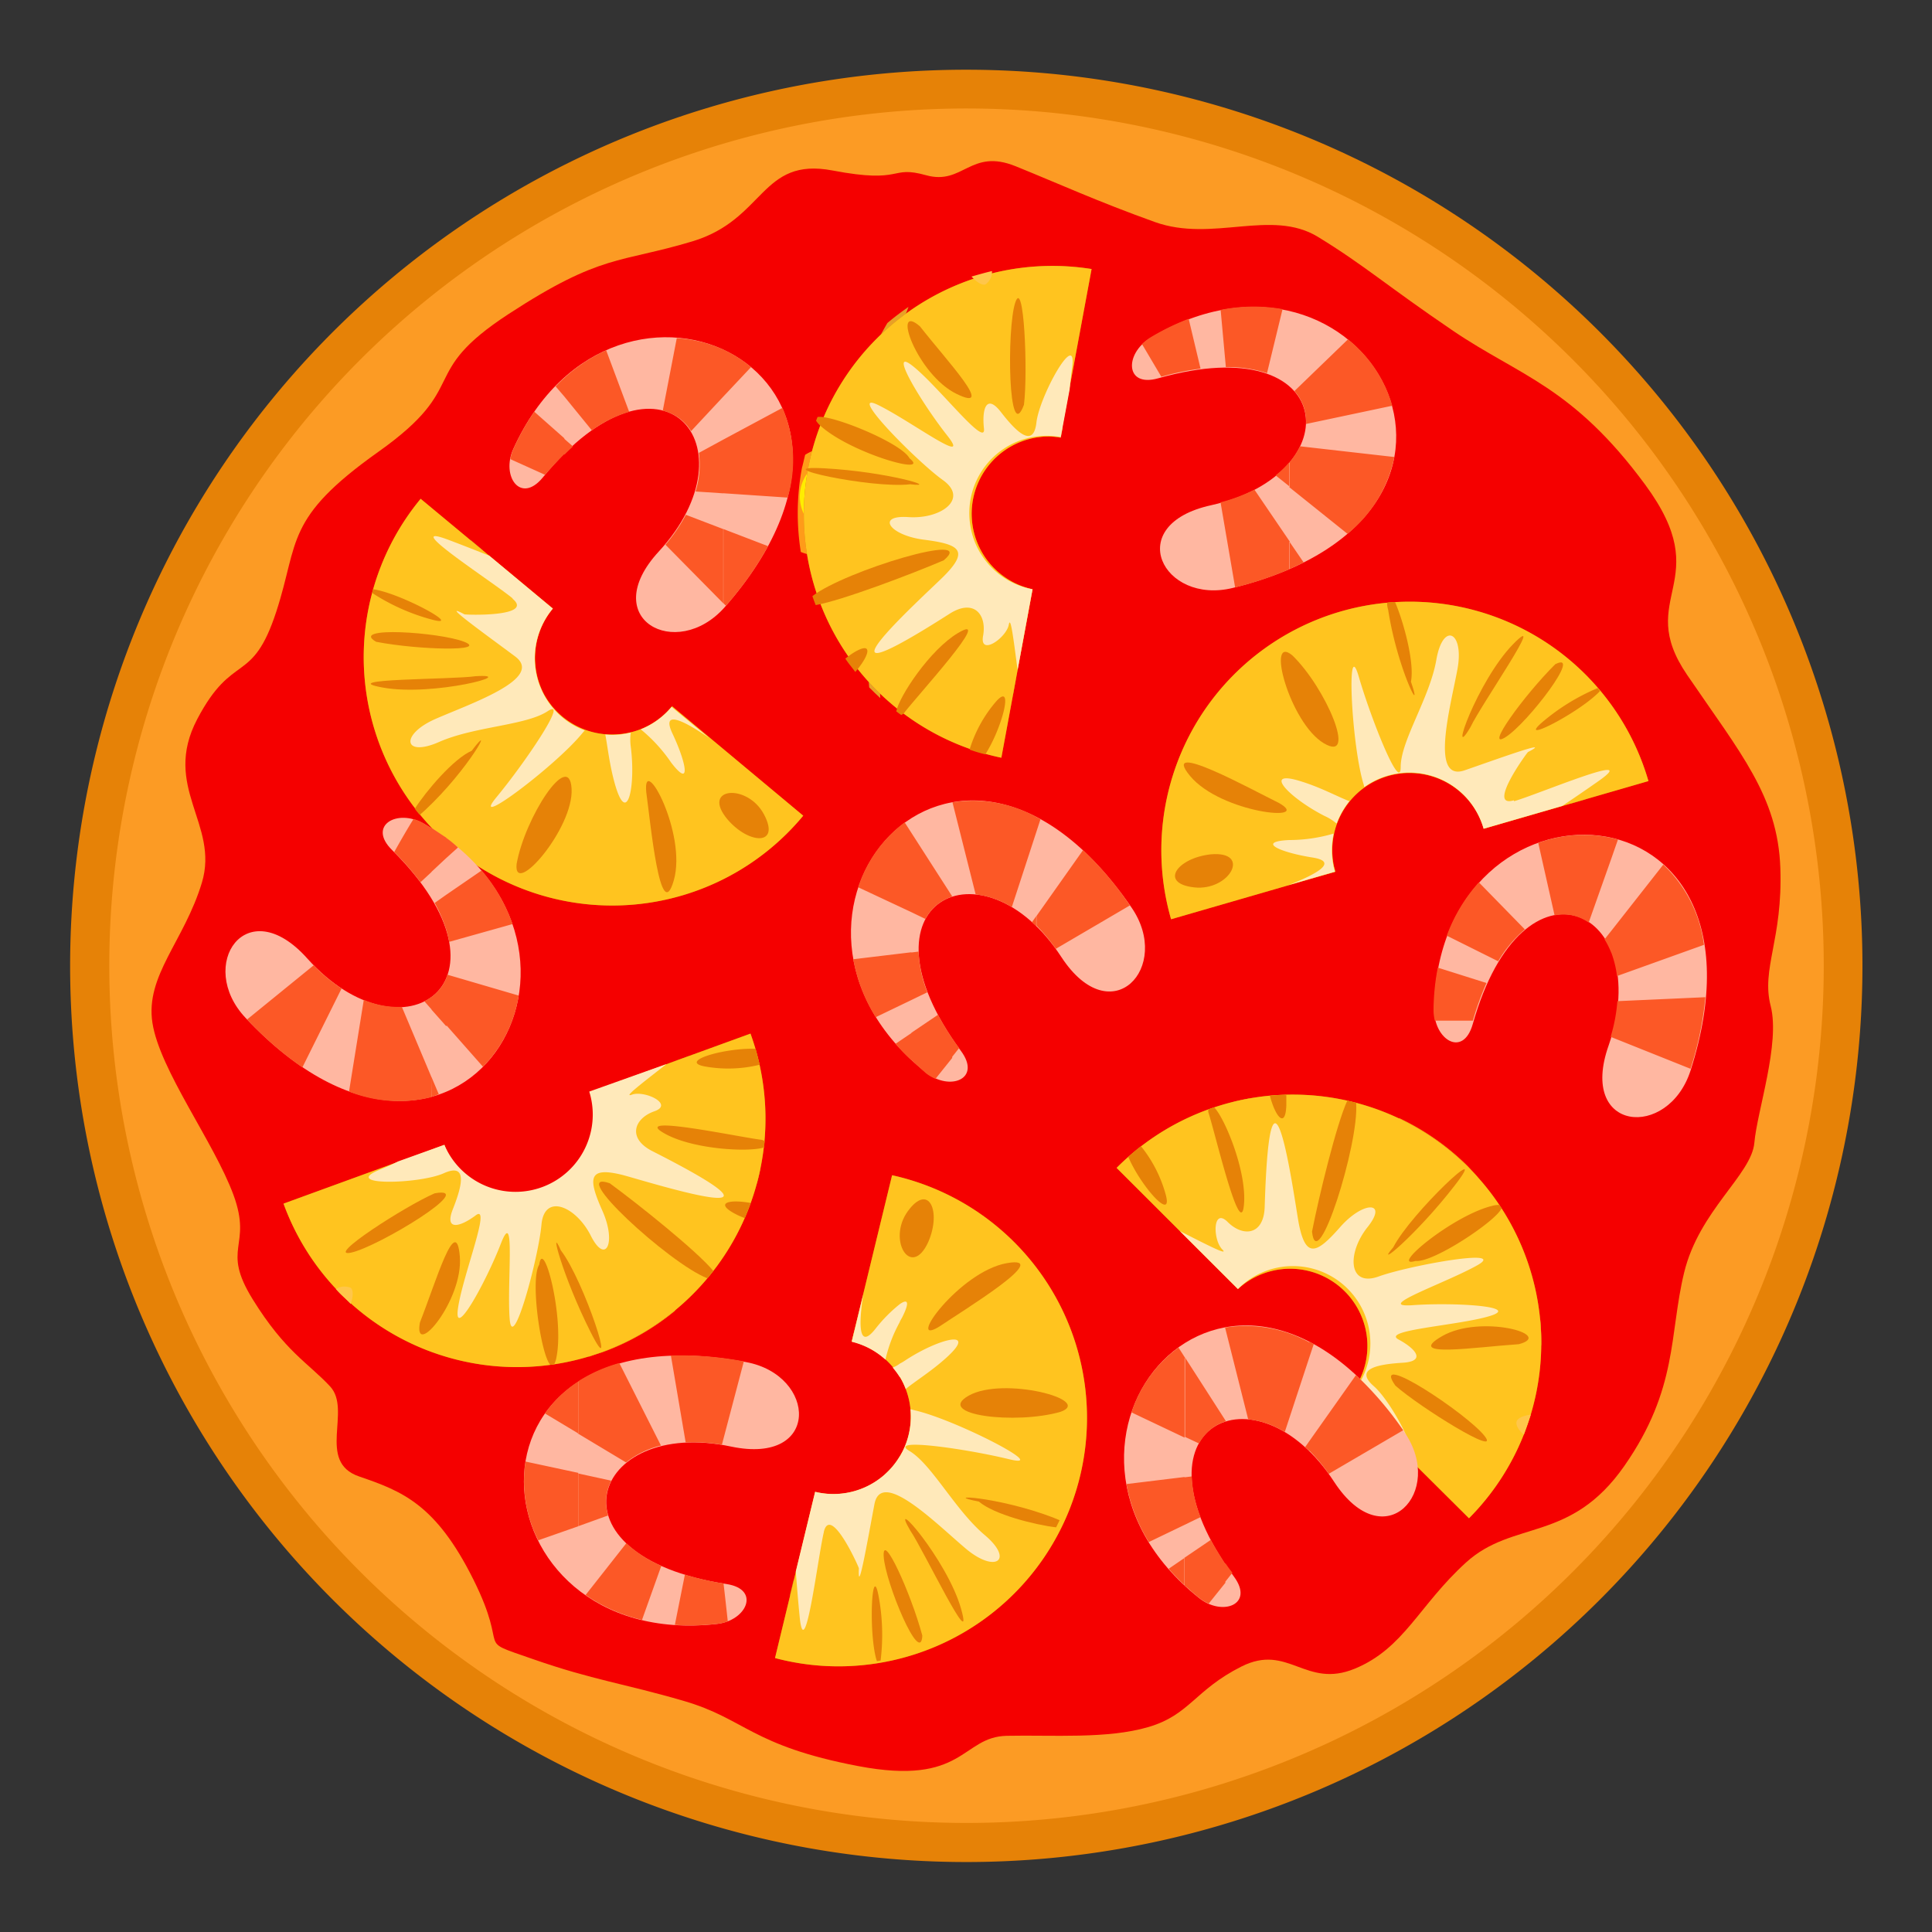 <svg id="Camada_1" data-name="Camada 1" xmlns="http://www.w3.org/2000/svg" viewBox="0 0 200 200"><rect x="0" y="0" width="200" height="200" fill="#333333" stroke="none"/><defs><style>.cls-1{fill:#e68207;}.cls-1,.cls-10,.cls-11,.cls-12,.cls-13,.cls-14,.cls-3,.cls-4,.cls-5,.cls-6,.cls-7,.cls-8,.cls-9{fill-rule:evenodd;}.cls-2{fill:#fc9b24;}.cls-3{fill:#f50000;}.cls-4{fill:#d26824;}.cls-5{fill:#e7a127;}.cls-6{fill:#a14912;}.cls-7{fill:#cf7602;}.cls-8{fill:#ffc41f;}.cls-9{fill:#ffe9ba;}.cls-10{fill:#ff9b19;}.cls-11{fill:#ffed00;}.cls-12{fill:#ffc64a;}.cls-13{fill:#ffb7a1;}.cls-14{fill:#fc5826;}</style></defs><path class="cls-1" d="M192.8,100a92.77,92.77,0,1,1-7.06-35.51A92.79,92.79,0,0,1,192.8,100Z"/><path class="cls-2" d="M138.29,180.05A88.74,88.74,0,1,0,20,138.26,88.74,88.74,0,0,0,138.29,180.05Z"/><path class="cls-3" d="M28.61,63.29c2.36-7.24.82-9.61,10.56-16.52s3.88-8,13.49-14.27,11.44-5.24,19-7.51,7.06-8.76,14.53-7.34,5.84-.58,9.68.49,4.58-2.83,9.27-.93,8.41,3.62,14.4,5.77,12.06-1.41,16.89,1.54,7.12,5.06,14,9.73S162.81,40,170.3,50.16s-1.19,11.57,4.34,19.69,9.4,12.57,9.66,20-2,10.4-1,14.29-1.4,10.85-1.69,14.16-5.71,7-7.27,13.44-.61,12-6.18,20-11.5,5.56-16.39,10-6.41,8.89-11.52,11-6.9-2.66-11.74-.22-5.34,5-9.62,6.26-9.92.81-14.66.91-4.36,5.24-15.41,3.13-11.66-4.88-18-6.73-9.37-2.15-15.65-4.34-2.27-.43-6.17-8.25-7.4-9.14-11.83-10.66-.72-6.87-3-9.32-4.64-3.58-8-9,0-5.38-2-10.82-7.63-12.91-8.39-17.81,3.29-8.46,5.12-14.52-4.18-9.89-.48-16.93S26.1,71,28.61,63.29Z"/><path class="cls-4" d="M85.77,167.35c-.4.45-2.16.12-3-.73a4.11,4.11,0,0,1-1-1.53l.36-1.48a3.87,3.87,0,0,1,2.63.91C85.46,165.1,86.23,166.83,85.77,167.35Z"/><path class="cls-4" d="M96,152.26c-.1.59-1.77,1.25-2.94,1a4.12,4.12,0,0,1-1.45-.65,7.77,7.77,0,0,0,1.74-2.24h.31C94.57,150.52,96.15,151.57,96,152.26Z"/><path class="cls-4" d="M95.59,135.38c.21.56-.9,2-2,2.33s-2.64.2-3-.47.94-1.88,2-2.3C93.45,134.62,95.35,134.73,95.59,135.38Z"/><path class="cls-5" d="M88.17,138.86l.45.12c.9-.33,1.06-.71-.2-1.15Z"/><path class="cls-6" d="M97.33,134c-.07-.26.51-.86,1-1s1.22,0,1.33.26-.52.82-1,1S97.41,134.28,97.33,134Z"/><path class="cls-7" d="M80.23,171.64l4.16-17.2a8,8,0,0,0,9.67-5.89,8,8,0,0,0-5.89-9.68l4.18-17.21a25.72,25.72,0,0,1-2,50.59A25.55,25.55,0,0,1,80.23,171.64Z"/><path class="cls-8" d="M80.23,171.64l4.16-17.2a8,8,0,0,0,9.67-5.89,8,8,0,0,0-5.89-9.68l4.18-17.21a25.72,25.72,0,0,1-2,50.59A25.55,25.55,0,0,1,80.23,171.64Z"/><path class="cls-9" d="M93.15,150.76a8,8,0,0,0,1.1-4.88l.5.13c4.29,1,14.2,6.14,9.72,5.05s-12.67-2.26-10.33-.86,4.71,6.1,7.8,8.71,1.09,4-2,1.37c-1.88-1.59-4.71-4.33-6.8-5.38v-4.14Zm0-8.23v-1.37a5.08,5.08,0,0,0,.59-.35c3.44-2.26,7.62-3.31,4.18-.22-1.53,1.38-3.18,2.39-4.16,3.2A7.32,7.32,0,0,0,93.15,142.53Zm0-5.72V135c.79-.55,1.09-.3.22,1.42C93.3,136.53,93.23,136.67,93.15,136.81Zm-7.86,21.77c-.62,2.53-2,14.18-2.52,8.68-.16-1.61-.28-3.19-.39-4.59l2-8.24a8,8,0,0,0,8.76-3.67v4.14c-1.32-.67-2.35-.64-2.62.82-.71,3.76-1.74,9.7-1.61,6.63,0-.13-2.93-6.65-3.63-3.77ZM93.15,135v1.85a14.76,14.76,0,0,0-1.49,3.9,8,8,0,0,0-3.49-1.85L89.36,134c-.49,3.24-.46,5.72,1.24,3.59A15.36,15.36,0,0,1,93.15,135Zm0,6.2v1.37a8.9,8.9,0,0,0-.74-1A2.7,2.7,0,0,0,93.15,141.16Z"/><path class="cls-1" d="M95.48,169.32c-1.19-4.42-4.16-10.92-4-8.2S95.31,172.58,95.48,169.32Z"/><path class="cls-1" d="M109.79,146.15c-4.67,1.35-13.09.33-9.5-1.68S113.23,144.92,109.79,146.15Z"/><path class="cls-1" d="M97.23,137.33c2.47-1.67,11.92-7.43,7-6.57S93.63,139.54,97.23,137.33Z"/><path class="cls-1" d="M90.93,165.11a21.79,21.79,0,0,1,.23,6.79l-.38.07a4.61,4.61,0,0,1-.15-.53C89.93,168.38,90.28,161.86,90.93,165.11Z"/><path class="cls-1" d="M101.33,155.44c1.55,1.33,5.78,2.41,8,2.67l.36-.74-.68-.28C103.13,154.86,97.23,154.66,101.33,155.44Z"/><path class="cls-1" d="M96.09,128.58c1.39-3.18.06-6.18-2.11-3.2S94.32,132.44,96.09,128.58Z"/><path class="cls-1" d="M94.23,158.44c1.37,2,6.7,13.2,5.26,8.1S91.88,154.44,94.23,158.44Z"/><path class="cls-4" d="M71.36,109.3a1.3,1.3,0,0,1-.47.49,1.4,1.4,0,0,1-.63.22.53.53,0,0,1-.34-.19Z"/><path class="cls-5" d="M61.05,118.53c.1,2.84-.49,4.79-1.87,2.93A8,8,0,0,0,61.05,118.53Z"/><path class="cls-5" d="M52,138.18a51.47,51.47,0,0,0-9.6.78A25.49,25.49,0,0,0,44.88,140C49.23,140,55.32,139.18,52,138.18Z"/><path class="cls-5" d="M52.45,125.3c-.4-.45-1-1.17-1.68-2a8,8,0,0,1-2.92-1.86A7.88,7.88,0,0,1,46,118.52l-1,.36a.44.44,0,0,0,.08.3C46.54,124,55.09,128.64,52.45,125.3Z"/><path class="cls-5" d="M70,119.07c2-2.94,2.22-13.8.71-7.8S69.66,123.28,70,119.07Z"/><path class="cls-5" d="M43.9,127.54c-3.32-1-6.14.69-2.91,2.48S48,128.82,43.9,127.54Z"/><path class="cls-5" d="M73.81,125.78c.69-.62,2.66-2,4.55-3.3.14-.52.26-1,.37-1.56C74.52,123.65,70.66,128.12,73.81,125.78Z"/><path class="cls-10" d="M61,140.44a5.46,5.46,0,0,1-2.86-6.07c.76-2.86,4-4.49,7.19-3.64a6,6,0,0,1,4.58,4.94A25.33,25.33,0,0,1,62.32,140C61.87,140.13,61.42,140.27,61,140.44Z"/><path class="cls-11" d="M67,135.65a4.15,4.15,0,0,1-1.07,2.25,4.2,4.2,0,0,1-2.16,1.25,4.13,4.13,0,0,1-2.48-.2,4.19,4.19,0,0,1,.15-7.83,4.15,4.15,0,0,1,2.49-.11A4,4,0,0,1,67,135.65Z"/><path class="cls-7" d="M77.69,107a25.72,25.72,0,1,1-48.34,17.6L46,118.53a8,8,0,0,0,15.06-5.48Z"/><path class="cls-8" d="M77.69,107a25.72,25.72,0,1,1-48.34,17.6L46,118.53a8,8,0,0,0,15.06-5.48Z"/><path class="cls-9" d="M69,110.15c-2.68,2.09-4.53,3.51-3.59,3.17,1.32-.48,4.4,1,2.33,1.72s-2.86,2.78-.2,4.13c17.49,8.88-1.32,2.89-3.18,2.44-3.51-.86-3.48.41-2,3.73s.34,5.64-1.2,2.58-4.82-4.44-5.11-1.13-3,13.47-3.29,9.73.63-11.76-.91-7.78-4.92,10.1-4.44,6.7,3.51-10.88,1.84-9.63-3.26,1.61-2.37-.64,1.64-4.87-.93-3.72-10.63,1.31-6.74-.32c.7-.29,1.39-.59,2-.9L46,118.51A8,8,0,0,0,61,113Z"/><path class="cls-12" d="M34.77,133.44a1.67,1.67,0,0,1,.75-.25,1.73,1.73,0,0,1,.78.12c.29.21.27.93,0,1.67C35.8,134.44,35.23,134,34.77,133.44Z"/><path class="cls-1" d="M78.23,108.57c-3.25-.11-8,1.29-5.31,1.82a13.67,13.67,0,0,0,5.73-.17Z"/><path class="cls-1" d="M63.12,122.49c3,2.2,9,7,10.72,9.07l-.59.75h-.07C69.23,130.74,58.59,120.94,63.12,122.49Z"/><path class="cls-1" d="M45,123.53c-3.13,1.36-11.43,6.73-8.65,6.14S49.62,122.71,45,123.53Z"/><path class="cls-1" d="M55.82,130.92c.42-2.94,2.62,5.45,1.78,9.6a2.46,2.46,0,0,1-.23.71l-.4.06C56,140.28,54.85,132.44,55.82,130.92Z"/><path class="cls-1" d="M43.47,136.9c1.67-4.23,3.75-11.4,4.13-6.84S42.75,140.8,43.47,136.9Z"/><path class="cls-1" d="M58.06,129.44c2.44,3.17,6,14.24,3.09,8.48S56.77,126.51,58.06,129.44Z"/><path class="cls-1" d="M78.89,118c-2.23-.25-14-2.79-10-.61,3,1.63,8.74,1.9,10.23,1.38a1.94,1.94,0,0,1,.07-.63Z"/><path class="cls-1" d="M77.71,124.53c-2.29-.41-3.74,0-1.6,1.13a7.4,7.4,0,0,0,1,.44C77.31,125.58,77.52,125.06,77.71,124.53Z"/><path class="cls-4" d="M45,58.53c-.22-.56.85-2,2-2.39a4.22,4.22,0,0,1,1.8-.19l1.18,1a3.87,3.87,0,0,1-2,2C47.13,59.23,45.23,59.17,45,58.53Z"/><path class="cls-4" d="M54,74.36c-.49-.35-.34-2.14.41-3.07a4.06,4.06,0,0,1,1.22-1,7.58,7.58,0,0,0,1.25,2.55,2.33,2.33,0,0,1-.17.26C56.23,73.81,54.59,74.77,54,74.36Z"/><path class="cls-4" d="M69.39,81.37c-.6-.06-1.37-1.68-1.2-2.86s1-2.46,1.73-2.45,1.27,1.67,1.17,2.84C71,79.78,70.08,81.44,69.39,81.37Z"/><path class="cls-5" d="M69.52,73.18l-.31.35c-.09,1,.18,1.26,1.12.32Z"/><path class="cls-6" d="M69.88,83.54c.26,0,.55.84.44,1.39S69.83,86,69.51,86s-.51-.83-.44-1.37S69.58,83.49,69.88,83.54Z"/><path class="cls-7" d="M43.55,51.64,57.23,63a8.09,8.09,0,0,0-1.49,2.75,8,8,0,0,0-.32,3.11,8.08,8.08,0,0,0,.89,3A8,8,0,0,0,64.14,76a7.85,7.85,0,0,0,3-.89,8,8,0,0,0,2.43-2L83.15,84.44a25.68,25.68,0,0,1-17.41,9.19,25.72,25.72,0,0,1-22.19-42Z"/><path class="cls-8" d="M43.55,51.64,57.23,63a8.09,8.09,0,0,0-1.49,2.75,8,8,0,0,0-.32,3.11,8.08,8.08,0,0,0,.89,3A8,8,0,0,0,64.14,76a7.85,7.85,0,0,0,3-.89,8,8,0,0,0,2.43-2L83.15,84.44a25.68,25.68,0,0,1-17.41,9.19,25.72,25.72,0,0,1-22.19-42Z"/><path class="cls-9" d="M53.06,61.94c-2-1.67-11.86-8-6.7-6.08,1.52.57,3,1.16,4.3,1.67L57.23,63a7.9,7.9,0,0,0-1.5,2.74,8,8,0,0,0-.34,3.11,8,8,0,0,0,2.84,5.43,8,8,0,0,0,2.3,1.33L60.2,76c-2.82,3.4-11.74,10.07-8.8,6.52s7.58-10.4,5.3-8.9-7.55,1.56-11.25,3.19-4.06-.77-.36-2.39,11.29-4.19,8.23-6.47-8-5.82-5.25-4.36c.11.07,7.26.29,5-1.6ZM73.39,76.38c-2.71-1.86-4.94-2.92-3.78-.45,1.42,3,2,5.8-.14,3a16.25,16.25,0,0,0-3.14-3.43,8.07,8.07,0,0,0,3.19-2.32Zm-8.09-.55a5.31,5.31,0,0,0,0,1.49c.52,4.09-.37,8.3-1.64,3.86-.57-2-.76-3.91-1-5.14A7.63,7.63,0,0,0,65.3,75.83Z"/><path class="cls-1" d="M38.94,66.44c4.5.86,11.64,1,9.12,0S36.08,64.8,38.94,66.44Z"/><path class="cls-1" d="M53.48,89.44c.84-4.78,5.45-11.91,5.69-7.8S53.11,93,53.48,89.44Z"/><path class="cls-1" d="M66.9,82c.42,3,1.45,14,2.85,9.14S66.51,77.78,66.9,82Z"/><path class="cls-1" d="M44.71,64.14a21.46,21.46,0,0,1-6.2-2.77l.1-.37a3.33,3.33,0,0,1,.55.1C42.23,61.81,47.93,65,44.71,64.14Z"/><path class="cls-1" d="M48.83,77.72c-1.87.81-4.7,4.14-5.89,6,.16.21.33.43.51.64l.54-.48C48.58,79.6,51.37,74.35,48.83,77.72Z"/><path class="cls-1" d="M75.29,84.8c2.24,2.64,5.53,2.77,3.8-.49S72.55,81.5,75.29,84.8Z"/><path class="cls-1" d="M49.23,70c-2.39.36-14.8.24-9.58,1.18S53.93,69.7,49.23,70Z"/><path class="cls-4" d="M104.89,71.82a1.41,1.41,0,0,1-.19-.64,1.5,1.5,0,0,1,.13-.66.54.54,0,0,1,.33-.2Z"/><path class="cls-5" d="M102.17,58.25c-2.5-1.36-3.88-2.85-1.58-3.1A7.88,7.88,0,0,0,102.17,58.25Z"/><path class="cls-5" d="M89.86,40.44a50.56,50.56,0,0,0,4.19-8.67,27.49,27.49,0,0,0-2.19,1.67C89.66,37.21,87.29,42.84,89.86,40.44Z"/><path class="cls-5" d="M100.7,47.44l2.57-.44a8,8,0,0,1,3.08-1.56,8.08,8.08,0,0,1,3.46-.12l.19-1-.29-.08C104.82,43,96.48,48,100.7,47.44Z"/><path class="cls-5" d="M97.23,65.64c1.53,3.18,10.76,8.92,6.35,4.57S93.71,63.26,97.23,65.64Z"/><path class="cls-5" d="M103.11,38.91c2.54-2.36,2.52-5.65-.66-3.78S99.93,41.78,103.11,38.91Z"/><path class="cls-5" d="M89.44,65.56c.18.91.35,3.3.54,5.6.37.38.76.75,1.15,1.11C90.92,67.26,89,61.67,89.44,65.56Z"/><path class="cls-10" d="M83.35,47.08A5.5,5.5,0,0,1,90,47.7c2.07,2.11,1.84,5.71-.52,8a6,6,0,0,1-6.58,1.44,25.54,25.54,0,0,1,.12-8.72C83.14,48,83.23,47.54,83.35,47.08Z"/><path class="cls-11" d="M84.4,54.67A4.15,4.15,0,0,1,83,50.12a4.21,4.21,0,0,1,1.43-2,4.19,4.19,0,0,1,6.39,1.63A4.2,4.2,0,0,1,90,54.38a4,4,0,0,1-5.56.29Z"/><path class="cls-7" d="M103.66,78.44A25.73,25.73,0,0,1,113,27.85l-3.23,17.42A8,8,0,0,0,106.89,61Z"/><path class="cls-8" d="M103.66,78.44A25.73,25.73,0,0,1,113,27.85l-3.23,17.42A8,8,0,0,0,106.89,61Z"/><path class="cls-9" d="M105.34,69.37c-.44-3.37-.73-5.68-.91-4.7-.26,1.38-3.06,3.31-2.66,1.14s-.94-3.88-3.46-2.28c-16.53,10.56-1.82-2.6-.49-4,2.53-2.59,1.42-3.2-2.17-3.66s-5-2.57-1.61-2.34,6.27-1.9,3.57-3.83-10.09-9.42-6.72-7.78,9.81,6.51,7.17,3.17-6.24-9.32-3.57-7.2,7.6,8.56,7.37,6.48.27-3.63,1.75-1.72,3.36,3.89,3.68,1.09,4.27-9.82,3.69-5.64c-.1.75-.19,1.5-.25,2.21l-.92,4.94a8,8,0,0,0-9.29,9.54,7.72,7.72,0,0,0,1.23,2.87A8,8,0,0,0,106.89,61Z"/><path class="cls-12" d="M102.69,28.06a1.73,1.73,0,0,1-.16.78,1.64,1.64,0,0,1-.51.6c-.33.14-.93-.24-1.45-.81C101.23,28.44,102,28.22,102.69,28.06Z"/><path class="cls-1" d="M102,78.09c1.75-2.74,3-7.57,1.13-5.49a13.8,13.8,0,0,0-2.76,5A16,16,0,0,0,102,78.09Z"/><path class="cls-1" d="M97.7,58c-3.41,1.46-10.58,4.17-13.26,4.64-.12-.3-.23-.6-.33-.89l0-.05C87.51,59.08,101.34,54.91,97.7,58Z"/><path class="cls-1" d="M106,41.9c.42-3.39,0-13.27-.9-10.58S104.37,46.29,106,41.9Z"/><path class="cls-1" d="M94.15,47.44c2.31,1.86-6-.5-9.18-3.33a2.63,2.63,0,0,1-.49-.56l.15-.38C86,42.88,93.31,45.83,94.15,47.44Z"/><path class="cls-1" d="M95.23,33.78c2.8,3.58,7.92,9,3.8,7S92.23,31.19,95.23,33.78Z"/><path class="cls-1" d="M94.23,50.13c-4,.49-15.34-2-8.88-1.65S97.46,50.52,94.23,50.13Z"/><path class="cls-1" d="M93.54,73.87c1.35-1.79,9.53-10.68,5.63-8.34-2.93,1.75-6.08,6.56-6.39,8.11.17.13.34.26.52.38Z"/><path class="cls-1" d="M88.54,69.56c1.52-1.77,1.87-3.24-.17-2a9,9,0,0,0-.86.62C87.83,68.68,88.23,69.13,88.54,69.56Z"/><path class="cls-4" d="M164.11,78.16c.59.13,1.18,1.82.87,3a4.21,4.21,0,0,1-.86,1.6l-1.46.42a3.84,3.84,0,0,1-.52-2.73C162.32,79.56,163.43,78,164.11,78.16Z"/><path class="cls-4" d="M145.92,76.76c.56-.2,2,.92,2.31,2.06a4.46,4.46,0,0,1,.16,1.58,8.38,8.38,0,0,0-2.81-.39c0-.1-.09-.19-.13-.29C145.14,78.89,145.23,77,145.92,76.76Z"/><path class="cls-4" d="M131.49,85.52c.39-.45,2.16-.19,3,.62s1.48,2.2,1.06,2.8-2.1.12-3-.62C131.89,87.76,131,86.06,131.49,85.52Z"/><path class="cls-5" d="M138.23,90.24a2.78,2.78,0,0,0-.11-.46c-.74-.61-1.15-.56-.9.75Z"/><path class="cls-6" d="M129.42,84.71c-.19.18-1,0-1.4-.41s-.64-1-.43-1.28,1,0,1.37.41S129.63,84.49,129.42,84.71Z"/><path class="cls-7" d="M170.6,80.87l-17,4.92a8,8,0,0,0-15.37,4.45l-17,4.92a25.78,25.78,0,0,1,2.18-19.56,25.72,25.72,0,0,1,47.24,5.27Z"/><path class="cls-8" d="M170.6,80.87l-17,4.92a8,8,0,0,0-15.37,4.45l-17,4.92a25.78,25.78,0,0,1,2.18-19.56,25.72,25.72,0,0,1,47.24,5.27Z"/><path class="cls-9" d="M156.74,82.94c2.51-.72,13.3-5.31,8.79-2.12-1.32.93-2.63,1.82-3.8,2.61l-8.15,2.36a8.09,8.09,0,0,0-1.87-3.31,8,8,0,0,0-10.48-1,4.43,4.43,0,0,0-.13-.49c-1.22-4.24-1.73-15.38-.44-10.94S145,82.12,145,79.39s3-7.12,3.69-11.09,2.91-2.93,2.18,1S148,81,151.63,79.74s9.28-3.31,6.55-1.89c-.11.06-4.31,5.84-1.47,5Zm-23.37,8.69c3.06-1.19,5.19-2.44,2.5-2.86-3.29-.52-5.91-1.64-2.41-1.81a16.25,16.25,0,0,0,4.6-.67,8.12,8.12,0,0,0,.13,3.95l-4.83,1.39Zm5-6.37a8.1,8.1,0,0,1,1.32-2.32c-1.18-.45-2.88-1.38-4.84-2-4.39-1.44-1.4,1.66,2.27,3.53A5.08,5.08,0,0,1,138.37,85.26Z"/><path class="cls-1" d="M161,68.76c-3.25,3.23-7.42,9-5.13,7.54S163.91,67.29,161,68.76Z"/><path class="cls-1" d="M133.79,67.85c3.48,3.38,6.79,11.2,3.25,9.09S131,65.52,133.79,67.85Z"/><path class="cls-1" d="M132.35,83.1c-2.68-1.31-12.37-6.66-9.16-2.78S136.08,85.16,132.35,83.1Z"/><path class="cls-1" d="M159.61,74.8a22,22,0,0,1,5.78-3.57l.25.29a3.59,3.59,0,0,1-.39.39C162.94,74.05,157.11,77,159.61,74.8Z"/><path class="cls-1" d="M146.06,70.57c.39-2-.77-6.21-1.64-8.24a3.78,3.78,0,0,0-.82.06,2,2,0,0,0,.1.72C144.65,69.31,147.42,74.56,146.06,70.57Z"/><path class="cls-1" d="M125.34,88.44c-3.45.37-5.4,3-1.73,3.42S129.61,88.07,125.34,88.44Z"/><path class="cls-1" d="M152.23,75.26c1-2.18,8.12-12.37,4.41-8.58S149.84,79.3,152.23,75.26Z"/><path class="cls-4" d="M120.37,125.65a1.48,1.48,0,0,1,.64.22,1.51,1.51,0,0,1,.47.47.53.53,0,0,1,0,.39Z"/><path class="cls-5" d="M133.11,131.06c2.53-1.3,4.54-1.59,3.45.44A8.26,8.26,0,0,0,133.11,131.06Z"/><path class="cls-5" d="M154.76,130.94a50.42,50.42,0,0,0,4.79,8.35,22.66,22.66,0,0,0-.11-2.73C157.54,132.6,154.23,127.44,154.76,130.94Z"/><path class="cls-5" d="M142.9,136c-.25.56-.64,1.4-1.09,2.37a8,8,0,0,1-2.3,6.35l.75.75.23-.2C144.23,141.86,144.8,132.15,142.9,136Z"/><path class="cls-5" d="M129.81,122.78c-3.49-.53-13.43,3.85-7.36,2.67S133.74,121.25,129.81,122.78Z"/><path class="cls-5" d="M148.55,142.75c.51,3.42,3.24,5.26,3.49,1.58S148,138.5,148.55,142.75Z"/><path class="cls-5" d="M134.23,116.44c-.86-.37-2.93-1.57-4.93-2.72-.53.09-1,.2-1.57.33C132,116.69,137.7,118.28,134.23,116.44Z"/><path class="cls-10" d="M152.94,121.82a5.48,5.48,0,0,1-4.28,5.17c-2.91.53-5.75-1.69-6.35-5a6,6,0,0,1,2.53-6.25,25.71,25.71,0,0,1,7.13,5C152.3,121.13,152.63,121.44,152.94,121.82Z"/><path class="cls-11" d="M146.08,118.44a4.18,4.18,0,0,1,4.81,6.18,4.1,4.1,0,0,1-1.87,1.65,4.19,4.19,0,0,1-2.47.3,4.25,4.25,0,0,1-2.21-1.17,4.15,4.15,0,0,1-1.15-2.21,3.93,3.93,0,0,1,2.89-4.75Z"/><path class="cls-7" d="M115.59,120.9a25.72,25.72,0,0,1,36.48,36.27l-12.56-12.49a8,8,0,0,0-11.36-11.24Z"/><path class="cls-8" d="M115.59,120.9a25.72,25.72,0,0,1,36.48,36.27l-12.56-12.49a8,8,0,0,0-11.36-11.24Z"/><path class="cls-9" d="M122.14,127.44c3,1.53,5.1,2.6,4.39,1.9-1-1-1-4.4.56-2.84s3.74,1.41,3.83-1.57c.6-19.61,3.17,0,3.55,1.83.72,3.55,1.86,3,4.26.27s5-2.71,2.84,0-2,6.25,1.15,5.11,13.47-3,10.21-1.16-10.91,4.43-6.66,4.13,11.21.11,8,1.11-11.34,1.45-9.5,2.44,2.85,2.26.44,2.41-5.11.58-3,2.42,5.7,9.07,2.57,6.24c-.56-.51-1.12-1-1.68-1.46l-3.56-3.55a8,8,0,0,0-11.39-11.28Z"/><path class="cls-12" d="M157.75,148.52c-.5-.43-.84-.92-.76-1.33s.72-.64,1.48-.75C158.23,147.14,158,147.83,157.75,148.52Z"/><path class="cls-1" d="M116.8,119.76c1.28,3,4.58,6.72,3.9,4a13.74,13.74,0,0,0-2.59-5.11C117.66,119,117.23,119.38,116.8,119.76Z"/><path class="cls-1" d="M135.82,127.5c.71-3.64,2.52-11.09,3.65-13.56l.92.22v.07C140.69,118.44,136.33,132.26,135.82,127.5Z"/><path class="cls-1" d="M144.45,143.44c2.56,2.26,11,7.49,9.24,5.22S141.75,139.62,144.45,143.44Z"/><path class="cls-1" d="M146.54,130.53c-2.83.86,3.82-4.7,7.93-5.7a2.37,2.37,0,0,1,.75-.09c.07.11.15.22.22.34C154.93,126.36,148.35,130.75,146.54,130.53Z"/><path class="cls-1" d="M157.23,139.15c-4.54.3-11.91,1.46-7.95-.83S161,138.15,157.23,139.15Z"/><path class="cls-1" d="M144.23,129.12c1.83-3.56,10.33-11.53,6.37-6.41S142.15,131.53,144.23,129.12Z"/><path class="cls-1" d="M125.08,115.12c.71,2.13,3.44,13.9,3.71,9.36.2-3.41-2-8.72-3.1-9.85l-.6.21A1.34,1.34,0,0,0,125.08,115.12Z"/><path class="cls-1" d="M131.46,113.44c.6,2.26,1.61,3.38,1.7,1v-1.07A9.52,9.52,0,0,0,131.46,113.44Z"/><path class="cls-13" d="M117.13,93.94c-18.3-26.64-41.36,1.11-21.24,17.11,2.42,1.93,5.74.67,3.6-2.24C88,93.25,101.75,86.6,109.87,99.07,115.06,107,121.39,100.11,117.13,93.94Z"/><path class="cls-14" d="M117,93.78A35,35,0,0,0,112.12,88l-4.82,6.82v1a19.14,19.14,0,0,1,2,2.4l7.68-4.5Zm-9.73-7.62V84.57c.15.08.3.15.44.24Zm0,8.68-.44.62.44.42v-1Zm0-10.27v1.59l-2.53,7.75A9,9,0,0,0,101,92.59L98.6,83.06a13.63,13.63,0,0,1,8.7,1.52Zm-8.7,24.91v-2a12.2,12.2,0,0,0,.73,1l-.73.92Zm0-16.66a4.77,4.77,0,0,0-2.77,2.31l-1.45-.7V86.22l4.22,6.57Zm0,14.7v2l-1.73,2.16a4.39,4.39,0,0,1-1-.59c-.49-.44-1-.89-1.49-1.36v-2.82l2.75-1.86c.42.79.92,1.61,1.49,2.47Zm-4.22-4V98.6l.74-.09a12.9,12.9,0,0,0,.91,4.21Zm0-17.24v8.15l-5.51-2.58a13.66,13.66,0,0,1,4.81-6.72l.7,1.09Zm0,12.32v4.92l-3.7,1.78a17,17,0,0,1-2.32-6l6-.72Zm0,8.34v2.82a20.39,20.39,0,0,1-1.65-1.7Z"/><path class="cls-13" d="M127.63,60.86C159,53.08,141.12,21.75,119.07,35c-2.65,1.59-2.64,5.15.83,4.16,18.61-5.29,20,9.91,5.48,13.14C116.13,54.32,120.37,62.66,127.63,60.86Z"/><path class="cls-14" d="M133.48,58.91q.77-.33,1.47-.69l-1.47-2.15Zm0-8.46V47.86a7.68,7.68,0,0,0,1.09-1.66l9.77,1.11a13.71,13.71,0,0,1-4.85,7.95l-6-4.81ZM144.13,42a13.58,13.58,0,0,0-4.59-6.87L134,40.48a4.73,4.73,0,0,1,1.2,3.41ZM127.86,60.81a36.54,36.54,0,0,0,5.66-1.9V56.07l-3.66-5.38A17.76,17.76,0,0,1,126.35,52Zm5.66-13v2.57l-1.47-1.17a10.38,10.38,0,0,0,1.47-1.42ZM132.77,32a17.27,17.27,0,0,0-6.41.08L126.9,38a12.8,12.8,0,0,1,4.26.63Zm-9.72,1a24.74,24.74,0,0,0-3.94,1.92,5,5,0,0,0-.89.7l2,3.38a28.13,28.13,0,0,1,4.06-.84Z"/><path class="cls-13" d="M175,110.84c9.84-30.79-26.22-32-26.54-6.31,0,3.1,3,5,4,1.48,5.25-18.62,18.94-11.83,14.06,2.23C163.36,117.19,172.68,118,175,110.84Z"/><path class="cls-14" d="M175,110.64a34.62,34.62,0,0,0,1.54-7.41l-9.11.41a17,17,0,0,1-.63,3.46v.26Zm-8.2-12V96.36l5.38-6.85a13.77,13.77,0,0,1,4.21,8.3l-9,3.23a10.51,10.51,0,0,0-.58-2.4Zm0-9.75V86.73l.69.18Zm0,18.22-.07.23h.07v-.23Zm0-20.37v2.15l-2.34,6.61a4.92,4.92,0,0,0-1.69-.74,4.75,4.75,0,0,0-1.84,0l-1.69-7.5A13.71,13.71,0,0,1,166.82,86.74Zm0,9.62v2.28a8.32,8.32,0,0,0-.7-1.4Zm-13.73-5a17.06,17.06,0,0,0-3.3,5.5l5.32,2.65a12.87,12.87,0,0,1,2.76-3.3l-4.74-4.85Zm-4.23,8.81a23.7,23.7,0,0,0-.44,4.36,4.78,4.78,0,0,0,.13,1.13h3.94a30.26,30.26,0,0,1,1.41-3.9Z"/><path class="cls-13" d="M25.42,105.37C47.56,128.92,66.13,98,43.81,85.23,41.12,83.7,38,85.45,40.59,88c13.73,13.63,1.15,22.3-8.78,11.22C25.49,92.15,20.29,99.93,25.42,105.37Z"/><path class="cls-14" d="M46.19,106.22v-5l.12-.32,7.38,2.16A13.58,13.58,0,0,1,50,110.43l-3.76-4.26Zm0-10V92.63l3.67-2.52a17.23,17.23,0,0,1,3.2,5.55L46.5,97.5A11.36,11.36,0,0,0,46.19,96.22Zm0-7.39v-2.1a12.69,12.69,0,0,1,1.22,1Zm0-2.1v2.1l-1.52,1.42V85.71c.53.33,1,.67,1.52,1Zm0,5.9v3.59A15.72,15.72,0,0,0,45,93.47Zm0,8.6v5l-1.52-1.71v-1.31a4.57,4.57,0,0,0,1.52-1.93ZM44.67,113.5v-2l.75,1.77a6.31,6.31,0,0,1-.75.27Zm-19.11-8a35,35,0,0,0,5.74,5l4.06-8.17a16.6,16.6,0,0,1-2.89-2.4l-6.91,5.62ZM44.67,85.73v4.54l-1.14,1.06a28.91,28.91,0,0,0-2.72-3.13c.62-1.11,1.31-2.31,2-3.42a5,5,0,0,1,1,.43C44.1,85.38,44.39,85.55,44.67,85.73Zm0,17.45v1.31l-.75-.85A3.59,3.59,0,0,0,44.67,103.18Zm0,8.34-3.07-7.29a9,9,0,0,1-3.94-.73L36.13,113a14,14,0,0,0,8.56.57Z"/><path class="cls-13" d="M77.22,141c-31.77-6-28.53,30-3,27.11,3.08-.34,4.54-3.58,1-4.13-19.09-2.91-14.09-17.33.47-14.23C85,151.7,84.57,142.35,77.22,141Z"/><path class="cls-14" d="M77,140.93a35.42,35.42,0,0,0-7.55-.61l1.53,9a16.82,16.82,0,0,1,3.75.24L77,140.94ZM59.84,158v-5.47l3.44.75a4.75,4.75,0,0,0-.33,3.6Zm0-9.56V143a15.58,15.58,0,0,1,4.27-1.9l4.31,8.54a9.2,9.2,0,0,0-3.61,1.75l-5-3Zm.76,16.66a17.32,17.32,0,0,0,5.86,2.59l2-5.6a12.5,12.5,0,0,1-3.62-2.34l-4.21,5.35Zm9.26,3.11a24.64,24.64,0,0,0,4.38-.11,4.52,4.52,0,0,0,1.1-.26c-.14-1.28-.29-2.66-.44-3.92a29,29,0,0,1-4-.92ZM59.86,143v5.39l-3.45-2.07a12.64,12.64,0,0,1,3.45-3.31Zm0,9.47V158l-4.14,1.45a13.51,13.51,0,0,1-1.32-8.15Z"/><path class="cls-13" d="M75,62.88C96.29,38.59,63.73,23.06,53.13,46.49c-1.27,2.82.77,5.73,3.06,2.94,12.26-15,22.09-3.27,12,7.67C61.78,64.06,70,68.5,75,62.88Z"/><path class="cls-14" d="M75.13,62.72a34.38,34.38,0,0,0,4.38-6.18l-4.64-1.78v7.67l.26.26Zm-.26-11.66V45.51L81,42.22a13.69,13.69,0,0,1,.54,9.29Zm0-10V36.18A13.64,13.64,0,0,1,77.75,38Zm0,13.71L71,53.29a17.29,17.29,0,0,1-2.11,3.1l6,6.08v-7.7Zm0-18.59v4.88l-3.33,3.57a4.6,4.6,0,0,0-1.25-1.35,5,5,0,0,0-1.68-.77L70.06,35A14.1,14.1,0,0,1,74.87,36.18Zm0,9.34v5.55L72,50.88a9.17,9.17,0,0,0,.35-4l2.52-1.37ZM58.42,47.05V45.43l.9.79c-.3.27-.6.55-.9.86Zm0-6V39.12a16.87,16.87,0,0,1,4.33-2.86l2.38,6.37a13,13,0,0,0-3.86,1.92Zm0-1.93v1.93L57.52,40C57.82,39.68,58.12,39.39,58.42,39.12Zm0,6.25V47c-.64.64-1.3,1.35-2,2.15l-3.59-1.62a4.64,4.64,0,0,1,.33-1.08,24.39,24.39,0,0,1,2.15-3.83Z"/><path class="cls-13" d="M145.4,148.28c-18.27-26.65-41.35,1.15-21.27,17.15,2.42,1.93,5.75.67,3.6-2.23-11.46-15.62,2.29-22.27,10.4-9.77C143.32,161.34,149.64,154.43,145.4,148.28Z"/><path class="cls-14" d="M145.29,148.11a35.58,35.58,0,0,0-4.92-5.76l-4.82,6.82v1a17.56,17.56,0,0,1,2,2.4l7.69-4.5Zm-9.74-7.62V138.9l.45.24Zm0,8.68-.44.63.44.41v-1Zm0-10.27v1.59L133,148.24a9.34,9.34,0,0,0-3.79-1.32l-2.39-9.49a13.7,13.7,0,0,1,8.7,1.52Zm-8.7,24.91v-2a12.2,12.2,0,0,0,.73,1l-.73.92Zm0-16.66a4.73,4.73,0,0,0-2.72,2.28l-1.45-.68v-8.21l4.22,6.57Zm0,14.7v2L125.13,166a3.88,3.88,0,0,1-1-.59c-.54-.43-1-.87-1.53-1.31v-2.83l2.74-1.86c.45.85,1,1.67,1.48,2.47Zm-4.22-4v-4.92l.74-.09a12.9,12.9,0,0,0,.91,4.21Zm0-17.24v8.21l-5.5-2.61A13.55,13.55,0,0,1,122,139.5l.69,1.08Zm0,12.32v4.92l-3.7,1.78a17.23,17.23,0,0,1-2.32-6l6-.73Zm0,8.34v2.83c-.59-.56-1.14-1.13-1.65-1.7Z"/></svg>